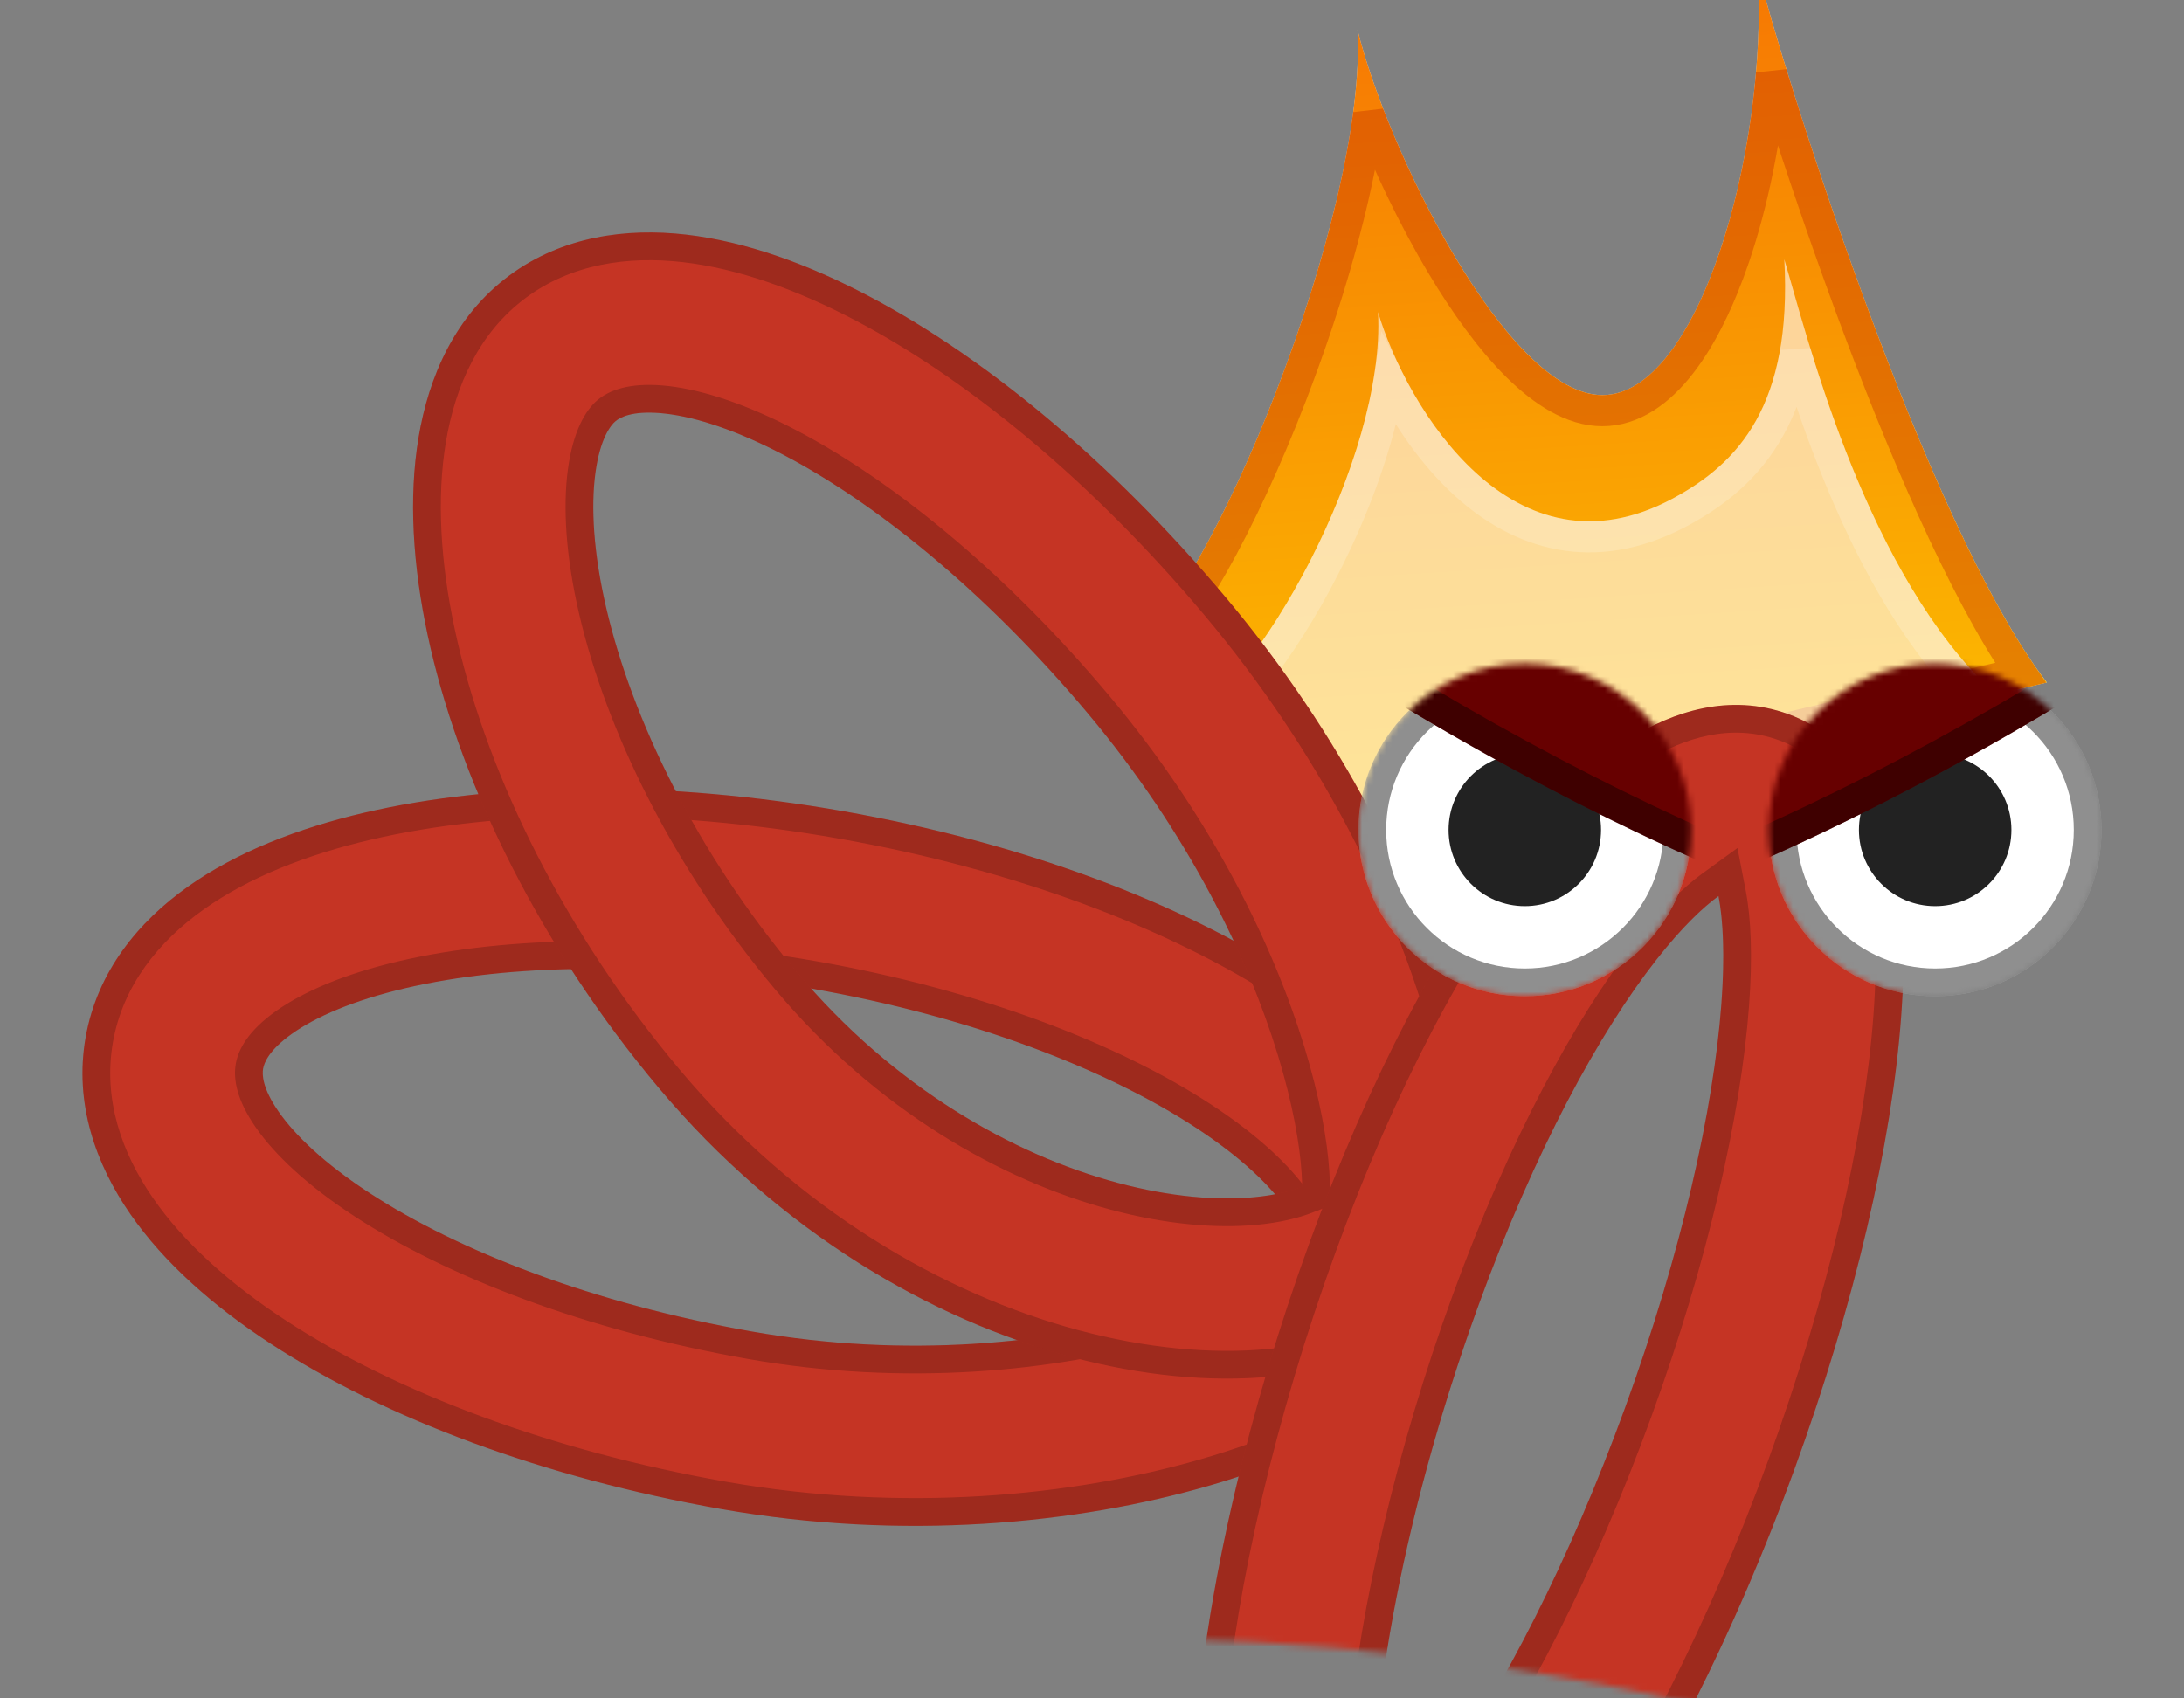 <svg width="360" height="280" viewBox="0 0 360 280" fill="none" xmlns="http://www.w3.org/2000/svg">
<rect x="0" y="0" width="360" height="280" fill="#808080" stroke="none"/>
<g clip-path="url(#clip0_1386_2)">
<mask id="mask0_1386_2" style="mask-type:alpha" maskUnits="userSpaceOnUse" x="0" y="-4" width="360" height="316">
<path d="M360 310.472C313.62 285.425 250.304 270 180.5 270C110.193 270 46.468 285.649 0 311.016V-4H360V310.472Z" fill="#D9D9D9"/>
</mask>
<g mask="url(#mask0_1386_2)">
<path fill-rule="evenodd" clip-rule="evenodd" d="M48.151 170.406C44.314 173.126 43.54 175.205 43.37 176.171C43.199 177.137 43.216 179.356 45.891 183.224C48.617 187.164 53.493 191.832 60.877 196.657C75.595 206.276 97.802 214.903 123.987 219.52C149.282 223.98 173.29 221.528 190.968 216.42C199.84 213.856 206.62 210.767 210.99 207.945C212.785 206.786 213.935 205.824 214.606 205.16C214.496 203.933 213.93 202.028 212.047 199.305C209.321 195.364 204.445 190.697 197.061 185.871C182.342 176.253 160.136 167.626 133.951 163.009C107.766 158.392 83.948 158.903 66.828 162.908C58.239 164.917 52.06 167.635 48.151 170.406ZM60.063 133.984C81.953 128.864 109.941 128.612 139.109 133.756C168.278 138.899 194.491 148.707 213.311 161.006C222.696 167.139 230.868 174.299 236.477 182.408C242.136 190.589 245.739 200.64 243.821 211.516C242.857 216.988 239.986 221.34 237.205 224.476C234.341 227.705 230.82 230.499 227.107 232.897C219.674 237.698 210.047 241.827 199.214 244.957C177.482 251.236 148.887 254.073 118.829 248.773C89.66 243.63 63.446 233.821 44.627 221.523C35.242 215.39 27.07 208.23 21.461 200.121C15.802 191.94 12.199 181.889 14.116 171.013C16.034 160.137 22.858 151.925 30.974 146.172C39.017 140.471 49.146 136.537 60.063 133.984Z" fill="#C53424"/>
<path d="M185.745 107.276C199.244 98.987 225.424 35.248 223.765 4.905C228.631 24.696 248.438 65.135 264.142 65.135C279.846 65.135 291.433 25.483 289.774 -4.861C293.54 10.455 317.318 86.446 337.384 112.522L283.414 125.307L241.826 182.111L218.853 177.153L185.745 107.276Z" fill="#D9D9D9"/>
<path d="M185.745 107.276C199.244 98.987 225.424 35.248 223.765 4.905C228.631 24.696 248.438 65.135 264.142 65.135C279.846 65.135 291.433 25.483 289.774 -4.861C293.54 10.455 317.318 86.446 337.384 112.522L283.414 125.307L241.826 182.111L218.853 177.153L185.745 107.276Z" fill="url(#paint0_linear_1386_2)"/>
<path d="M292.001 12.158C295.253 22.685 299.807 36.47 305.062 50.705C313.311 73.047 323.416 96.883 333.045 110.921L282.847 122.813L281.919 123.032L281.353 123.804L240.758 179.252L220.635 174.909L188.962 108.06C190.428 106.806 191.898 105.17 193.344 103.298C195.446 100.576 197.636 97.177 199.838 93.302C204.242 85.55 208.781 75.736 212.827 65.266C218.736 49.977 223.703 33.001 225.587 18.825C228.705 26.89 232.934 35.822 237.688 43.774C241.507 50.161 245.732 56.032 250.083 60.339C254.346 64.561 259.15 67.7 264.117 67.7C269.2 67.7 273.538 64.495 277.019 60.031C280.533 55.525 283.518 49.321 285.894 42.32C288.956 33.299 291.092 22.699 292.001 12.158Z" stroke="#C12E00" stroke-opacity="0.39" stroke-width="5.126"/>
<path d="M193.49 120.437C207.261 113.662 228.46 75.522 227.143 51.444C231.834 67.095 249.402 96.364 275.783 82.16C286.518 76.379 295.433 66.83 294.116 42.753C297.746 54.864 306.694 91.874 326.704 112.301L283.336 144.085L243.31 191.938L220.102 188.325L193.49 120.437Z" fill="white" fill-opacity="0.6"/>
<path d="M295.935 58.133C297.533 63.323 299.494 69.24 301.88 75.361C306.77 87.906 313.54 101.589 322.854 111.958L281.836 142.02L281.581 142.207L281.378 142.45L242.291 189.179L221.957 186.015L196.683 121.539C200.013 119.362 203.451 115.903 206.741 111.77C210.769 106.708 214.76 100.403 218.252 93.581C223.225 83.869 227.305 72.879 228.964 62.755C232.003 68.766 236.243 75.052 241.601 79.906C245.985 83.878 251.215 86.979 257.231 88.077C263.098 89.147 269.507 88.274 276.318 84.764L276.979 84.416C282.62 81.379 287.98 77.24 291.704 70.549C293.636 67.078 295.084 62.994 295.935 58.133Z" stroke="white" stroke-opacity="0.19" stroke-width="5.126"/>
<path fill-rule="evenodd" clip-rule="evenodd" d="M219.351 206.894L217.82 208.409C216.881 209.338 215.472 210.491 213.47 211.784C208.629 214.911 201.411 218.16 192.237 220.81C173.935 226.098 149.221 228.61 123.193 224.02C96.549 219.322 73.726 210.513 58.377 200.483C50.685 195.457 45.302 190.405 42.133 185.823C38.98 181.265 38.434 177.843 38.869 175.377C39.304 172.912 40.987 169.883 45.508 166.678C50.054 163.456 56.84 160.55 65.787 158.458C83.641 154.282 108.101 153.81 134.745 158.508C161.389 163.206 184.212 172.015 199.561 182.046C207.253 187.072 212.636 192.124 215.805 196.706C218.002 199.882 218.958 202.53 219.158 204.75L219.351 206.894ZM214.606 205.16C213.935 205.824 212.785 206.786 210.99 207.945C206.62 210.767 199.84 213.856 190.968 216.42C173.29 221.528 149.282 223.98 123.987 219.52C97.802 214.903 75.595 206.276 60.877 196.657C53.493 191.832 48.617 187.164 45.891 183.224C43.216 179.356 43.199 177.137 43.37 176.171C43.54 175.205 44.314 173.126 48.151 170.406C52.06 167.635 58.239 164.917 66.828 162.908C83.948 158.903 107.766 158.392 133.951 163.009C160.136 167.626 182.342 176.253 197.061 185.871C204.445 190.697 209.321 195.364 212.047 199.305C213.93 202.028 214.496 203.933 214.606 205.16ZM138.316 138.256C109.606 133.194 82.26 133.485 61.103 138.434C50.545 140.903 41.024 144.65 33.617 149.9C26.153 155.191 20.265 162.461 18.617 171.806C16.969 181.152 20.015 189.997 25.22 197.522C30.384 204.989 38.05 211.766 47.127 217.698C65.315 229.583 90.913 239.21 119.622 244.273C148.947 249.443 176.837 246.666 197.945 240.567C208.477 237.524 217.666 233.555 224.627 229.058C228.105 226.812 231.274 224.276 233.786 221.444C236.241 218.675 238.554 215.072 239.321 210.722C240.969 201.377 237.923 192.531 232.718 185.007C227.553 177.54 219.888 170.763 210.811 164.831C192.622 152.945 167.025 143.318 138.316 138.256ZM139.109 133.756C109.941 128.612 81.953 128.864 60.063 133.984C49.146 136.537 39.017 140.471 30.974 146.172C22.858 151.925 16.034 160.137 14.116 171.013C12.199 181.889 15.802 191.94 21.461 200.121C27.07 208.23 35.242 215.39 44.627 221.523C63.446 233.821 89.66 243.63 118.829 248.773C148.887 254.073 177.482 251.236 199.214 244.957C210.047 241.827 219.674 237.698 227.107 232.897C230.82 230.499 234.341 227.705 237.205 224.476C239.986 221.34 242.857 216.988 243.821 211.516C245.739 200.64 242.136 190.589 236.477 182.408C230.868 174.299 222.696 167.139 213.311 161.006C194.491 148.707 168.278 138.899 139.109 133.756Z" fill="black" fill-opacity="0.2"/>
<path fill-rule="evenodd" clip-rule="evenodd" d="M108.813 68.102C104.126 67.719 102.196 68.814 101.444 69.445C100.656 70.106 98.91 72.294 98.142 77.975C97.391 83.534 97.802 91.095 99.919 100.197C104.143 118.358 114.62 140.329 131.3 160.207C147.352 179.337 167.034 190.403 184.296 195.022C192.941 197.336 200.661 197.948 206.77 197.367C210.142 197.047 212.725 196.397 214.636 195.663C214.632 195.02 214.608 194.285 214.556 193.456C214.257 188.708 213.102 182.023 210.645 173.968C205.746 157.91 196.001 137.498 179.294 117.587C162.203 97.219 143.629 82.301 127.94 74.363C120.069 70.381 113.588 68.493 108.813 68.102ZM141.349 47.858C161.409 58.007 183.011 75.804 202.049 98.493C221.471 121.639 233.061 145.648 239.057 165.3C242.046 175.1 243.729 184.093 244.202 191.587C244.437 195.319 244.392 198.979 243.933 202.342C243.521 205.361 242.587 209.663 239.962 213.494L238.813 215.17L237.257 216.477C229.601 222.901 219.584 225.987 209.583 226.938C199.401 227.907 188.1 226.79 176.617 223.717C153.623 217.564 128.623 203.229 108.545 179.301C89.096 156.122 76.349 129.978 70.987 106.926C68.311 95.42 67.339 84.099 68.706 73.995C70.055 64.013 73.928 53.758 82.351 46.69C90.81 39.591 101.317 37.686 111.232 38.496C121.058 39.299 131.345 42.797 141.349 47.858Z" fill="#C53424"/>
<path fill-rule="evenodd" clip-rule="evenodd" d="M219.224 198.795L216.275 199.929C213.925 200.832 210.929 201.562 207.203 201.917C200.467 202.557 192.196 201.867 183.114 199.437C164.97 194.582 144.47 183.012 127.799 163.145C110.693 142.758 99.867 120.146 95.468 101.232C93.265 91.76 92.767 83.621 93.614 77.363C94.474 70.998 96.556 67.581 98.507 65.944C100.425 64.335 103.661 63.096 109.185 63.548C114.738 64.001 121.804 66.138 130.003 70.285C146.364 78.563 165.404 93.924 182.795 114.649C199.92 135.058 209.948 156.023 215.016 172.634C217.555 180.958 218.791 187.998 219.117 193.168C219.174 194.08 219.201 194.901 219.206 195.636L219.224 198.795ZM234.319 212.976L235.397 212.072L236.192 210.911C238.227 207.94 239.031 204.464 239.405 201.725C239.812 198.743 239.863 195.4 239.641 191.875C239.195 184.803 237.594 176.165 234.686 166.634C228.859 147.534 217.553 124.079 198.548 101.431C179.81 79.099 158.674 61.744 139.286 51.936C129.61 47.04 119.909 43.791 110.859 43.051C101.741 42.306 92.558 44.091 85.288 50.191C78.043 56.27 74.495 65.281 73.234 74.607C71.963 84.012 72.848 94.755 75.438 105.89C80.625 128.191 93.023 153.692 112.046 176.363C131.504 199.553 155.686 213.385 177.798 219.303C188.844 222.259 199.595 223.298 209.15 222.389C218.583 221.492 227.603 218.611 234.319 212.976ZM238.813 215.17L239.962 213.494C242.587 209.663 243.521 205.361 243.933 202.342C244.392 198.979 244.437 195.319 244.202 191.587C243.729 184.093 242.046 175.1 239.057 165.3C233.061 145.648 221.471 121.639 202.049 98.493C183.011 75.804 161.409 58.007 141.349 47.858C131.345 42.797 121.058 39.299 111.232 38.496C101.317 37.686 90.81 39.591 82.351 46.69C73.928 53.758 70.055 64.013 68.706 73.995C67.339 84.099 68.311 95.42 70.987 106.926C76.349 129.978 89.096 156.122 108.545 179.301C128.623 203.229 153.623 217.564 176.617 223.717C188.1 226.79 199.401 227.907 209.583 226.938C219.584 225.987 229.601 222.901 237.257 216.477L238.813 215.17ZM214.636 195.663C212.725 196.397 210.142 197.047 206.77 197.367C200.661 197.948 192.941 197.336 184.296 195.022C167.034 190.403 147.352 179.337 131.3 160.207C114.62 140.329 104.143 118.358 99.919 100.197C97.802 91.095 97.391 83.534 98.142 77.975C98.91 72.294 100.656 70.106 101.444 69.445C102.196 68.814 104.126 67.719 108.813 68.102C113.588 68.493 120.069 70.381 127.94 74.363C143.629 82.301 162.203 97.219 179.294 117.587C196.001 137.498 205.746 157.91 210.645 173.968C213.102 182.023 214.257 188.708 214.556 193.456C214.608 194.285 214.632 195.02 214.636 195.663Z" fill="black" fill-opacity="0.2"/>
<path fill-rule="evenodd" clip-rule="evenodd" d="M273.042 158.206C263.579 170.275 252.983 189.699 243.719 215.151C237.258 232.903 232.482 250.737 229.593 266.5C228.343 273.318 227.447 279.748 226.92 285.617C226.168 294 226.226 300.642 226.83 305.378C229.724 302.763 233.271 298.769 237.273 293.209C242.426 286.048 247.827 277 253.109 266.5C258.259 256.262 263.296 244.645 267.879 232.054C277.161 206.55 282.448 182.909 283.743 165.533C284.335 157.584 284.034 151.655 283.273 147.722C280.623 149.644 277.13 152.991 273.042 158.206ZM268.956 121.581C275.686 117.431 285.016 114.182 294.77 117.733C305.665 121.698 310.055 132.021 311.878 139.511C313.859 147.655 314.132 157.452 313.365 167.74C311.817 188.528 305.733 214.9 295.792 242.213C292.72 250.654 289.423 258.789 285.975 266.5C278.265 283.743 269.797 298.868 261.383 310.559C255.358 318.932 248.851 326.263 242.099 331.227C235.888 335.794 225.889 340.88 214.995 336.914C203.208 332.624 199.431 320.597 198.02 313.268C196.357 304.621 196.337 294.076 197.335 282.962C197.802 277.754 198.51 272.24 199.447 266.5C202.547 247.5 208.15 226.025 215.806 204.992C225.766 177.626 237.692 155.15 249.665 139.878C255.603 132.305 262.084 125.817 268.956 121.581Z" fill="#C53424"/>
<path fill-rule="evenodd" clip-rule="evenodd" d="M223.404 314.634L222.297 305.956C221.638 300.784 221.599 293.788 222.369 285.209C224.155 265.308 230.059 239.319 239.425 213.588C248.796 187.842 259.596 167.948 269.445 155.386C273.704 149.955 277.493 146.269 280.589 144.023L286.397 139.809L287.76 146.854C288.625 151.326 288.909 157.694 288.3 165.873C286.967 183.773 281.557 207.834 272.173 233.617C262.789 259.399 251.467 281.308 240.982 295.878C236.855 301.613 233.097 305.874 229.895 308.768L223.404 314.634ZM226.399 299.387C226.293 295.521 226.445 290.917 226.92 285.617C228.665 266.18 234.463 240.581 243.719 215.151C252.983 189.699 263.579 170.275 273.042 158.206C275.279 155.353 277.337 153.059 279.177 151.251C280.7 149.755 282.073 148.592 283.273 147.722C283.562 149.217 283.785 151 283.918 153.073C284.134 156.454 284.11 160.605 283.743 165.533C282.448 182.909 277.161 206.55 267.879 232.054C258.596 257.558 247.45 279.066 237.273 293.209C235.042 296.308 232.953 298.921 231.039 301.079C229.52 302.793 228.111 304.22 226.83 305.378C226.608 303.636 226.46 301.636 226.399 299.387ZM293.207 122.027C285.323 119.157 277.513 121.673 271.354 125.471C265.115 129.317 259.021 135.352 253.262 142.698C241.674 157.477 229.953 179.484 220.1 206.555C210.242 233.641 203.86 261.386 201.886 283.37C200.906 294.286 200.959 304.353 202.508 312.404C203.888 319.574 207.268 329.239 216.558 332.62C225.228 335.776 233.532 331.853 239.392 327.545C245.601 322.98 251.783 316.076 257.674 307.89C269.542 291.397 281.658 267.685 291.498 240.65C301.338 213.615 307.298 187.663 308.808 167.4C309.557 157.343 309.259 148.08 307.437 140.592C305.718 133.525 301.877 125.182 293.207 122.027ZM294.77 117.733C285.016 114.182 275.686 117.431 268.956 121.581C262.084 125.817 255.603 132.305 249.665 139.878C237.692 155.15 225.766 177.626 215.806 204.992C205.838 232.379 199.349 260.515 197.335 282.962C196.337 294.076 196.357 304.621 198.02 313.268C199.431 320.597 203.208 332.624 214.995 336.914C225.889 340.88 235.888 335.794 242.099 331.227C248.851 326.263 255.358 318.932 261.383 310.559C273.559 293.639 285.851 269.527 295.792 242.213C305.733 214.9 311.817 188.528 313.365 167.74C314.132 157.452 313.859 147.655 311.878 139.511C310.055 132.021 305.665 121.698 294.77 117.733Z" fill="black" fill-opacity="0.2"/>
<mask id="mask1_1386_2" style="mask-type:alpha" maskUnits="userSpaceOnUse" x="223" y="109" width="56" height="56">
<path d="M278.76 136.82C278.76 151.964 266.484 164.24 251.341 164.24C236.198 164.24 223.921 151.964 223.921 136.82C223.921 121.677 236.198 109.401 251.341 109.401C266.484 109.401 278.76 121.677 278.76 136.82Z" fill="white"/>
</mask>
<g mask="url(#mask1_1386_2)">
<path d="M278.76 136.82C278.76 151.964 266.484 164.24 251.341 164.24C236.198 164.24 223.921 151.964 223.921 136.82C223.921 121.677 236.198 109.401 251.341 109.401C266.484 109.401 278.76 121.677 278.76 136.82Z" fill="white"/>
<path fill-rule="evenodd" clip-rule="evenodd" d="M251.341 159.67C263.96 159.67 274.191 149.44 274.191 136.82C274.191 124.201 263.96 113.971 251.341 113.971C238.721 113.971 228.491 124.201 228.491 136.82C228.491 149.44 238.721 159.67 251.341 159.67ZM251.341 164.24C266.484 164.24 278.76 151.964 278.76 136.82C278.76 121.677 266.484 109.401 251.341 109.401C236.198 109.401 223.921 121.677 223.921 136.82C223.921 151.964 236.198 164.24 251.341 164.24Z" fill="black" fill-opacity="0.44"/>
<path d="M263.908 136.82C263.908 143.761 258.282 149.388 251.341 149.388C244.4 149.388 238.774 143.761 238.774 136.82C238.774 129.88 244.4 124.253 251.341 124.253C258.282 124.253 263.908 129.88 263.908 136.82Z" fill="#222222"/>
<ellipse cx="253.99" cy="94.079" rx="120.551" ry="30.795" transform="rotate(30 253.99 94.079)" fill="#670000"/>
<path d="M268.105 69.63C296.805 86.2 320.995 104.131 336.909 119.676C344.879 127.462 350.666 134.547 353.934 140.474C357.29 146.561 357.576 150.636 356.17 153.073C354.763 155.509 351.091 157.299 344.141 157.436C337.374 157.569 328.345 156.1 317.617 153.091C296.197 147.082 268.573 135.099 239.873 118.529C211.174 101.959 186.985 84.028 171.071 68.483C163.101 60.696 157.313 53.611 154.045 47.684C150.689 41.597 150.403 37.522 151.81 35.085C153.216 32.649 156.889 30.859 163.838 30.722C170.605 30.589 179.635 32.058 190.363 35.068C211.783 41.077 239.406 53.06 268.105 69.63Z" stroke="black" stroke-opacity="0.39" stroke-width="5.126"/>
</g>
<mask id="mask2_1386_2" style="mask-type:alpha" maskUnits="userSpaceOnUse" x="291" y="109" width="56" height="56">
<path d="M291.564 136.82C291.564 151.964 303.84 164.24 318.983 164.24C334.127 164.24 346.403 151.964 346.403 136.82C346.403 121.677 334.127 109.401 318.983 109.401C303.84 109.401 291.564 121.677 291.564 136.82Z" fill="white"/>
</mask>
<g mask="url(#mask2_1386_2)">
<path d="M291.564 136.82C291.564 151.964 303.84 164.24 318.983 164.24C334.127 164.24 346.403 151.964 346.403 136.82C346.403 121.677 334.127 109.401 318.983 109.401C303.84 109.401 291.564 121.677 291.564 136.82Z" fill="white"/>
<path fill-rule="evenodd" clip-rule="evenodd" d="M318.983 159.67C306.364 159.67 296.134 149.44 296.134 136.82C296.134 124.201 306.364 113.971 318.983 113.971C331.603 113.971 341.833 124.201 341.833 136.82C341.833 149.44 331.603 159.67 318.983 159.67ZM318.983 164.24C303.84 164.24 291.564 151.964 291.564 136.82C291.564 121.677 303.84 109.401 318.983 109.401C334.127 109.401 346.403 121.677 346.403 136.82C346.403 151.964 334.127 164.24 318.983 164.24Z" fill="black" fill-opacity="0.44"/>
<path d="M306.416 136.82C306.416 143.761 312.043 149.388 318.983 149.388C325.924 149.388 331.551 143.761 331.551 136.82C331.551 129.88 325.924 124.253 318.983 124.253C312.043 124.253 306.416 129.88 306.416 136.82Z" fill="#222222"/>
<ellipse cx="120.551" cy="30.795" rx="120.551" ry="30.795" transform="matrix(-0.866 0.5 0.5 0.866 405.337 7.134)" fill="#670000"/>
<path d="M302.219 69.63C273.52 86.2 249.329 104.131 233.416 119.676C225.445 127.462 219.658 134.547 216.39 140.474C213.034 146.561 212.748 150.636 214.155 153.073C215.562 155.509 219.234 157.299 226.183 157.436C232.95 157.569 241.979 156.1 252.708 153.091C274.127 147.082 301.751 135.099 330.451 118.529C359.15 101.959 383.34 84.028 399.253 68.483C407.224 60.696 413.011 53.611 416.279 47.684C419.635 41.597 419.922 37.522 418.515 35.085C417.108 32.649 413.436 30.859 406.486 30.722C399.719 30.589 390.69 32.058 379.961 35.068C358.542 41.077 330.918 53.06 302.219 69.63Z" stroke="black" stroke-opacity="0.39" stroke-width="5.126"/>
</g>
</g>
</g>
<defs>
<linearGradient id="paint0_linear_1386_2" x1="253.51" y1="-2.519" x2="265.334" y2="180.593" gradientUnits="userSpaceOnUse">
<stop stop-color="#F67703"/>
<stop offset="1" stop-color="#FFD600"/>
</linearGradient>
<clipPath id="clip0_1386_2">
<rect width="360" height="280" fill="white"/>
</clipPath>
</defs>
</svg>
